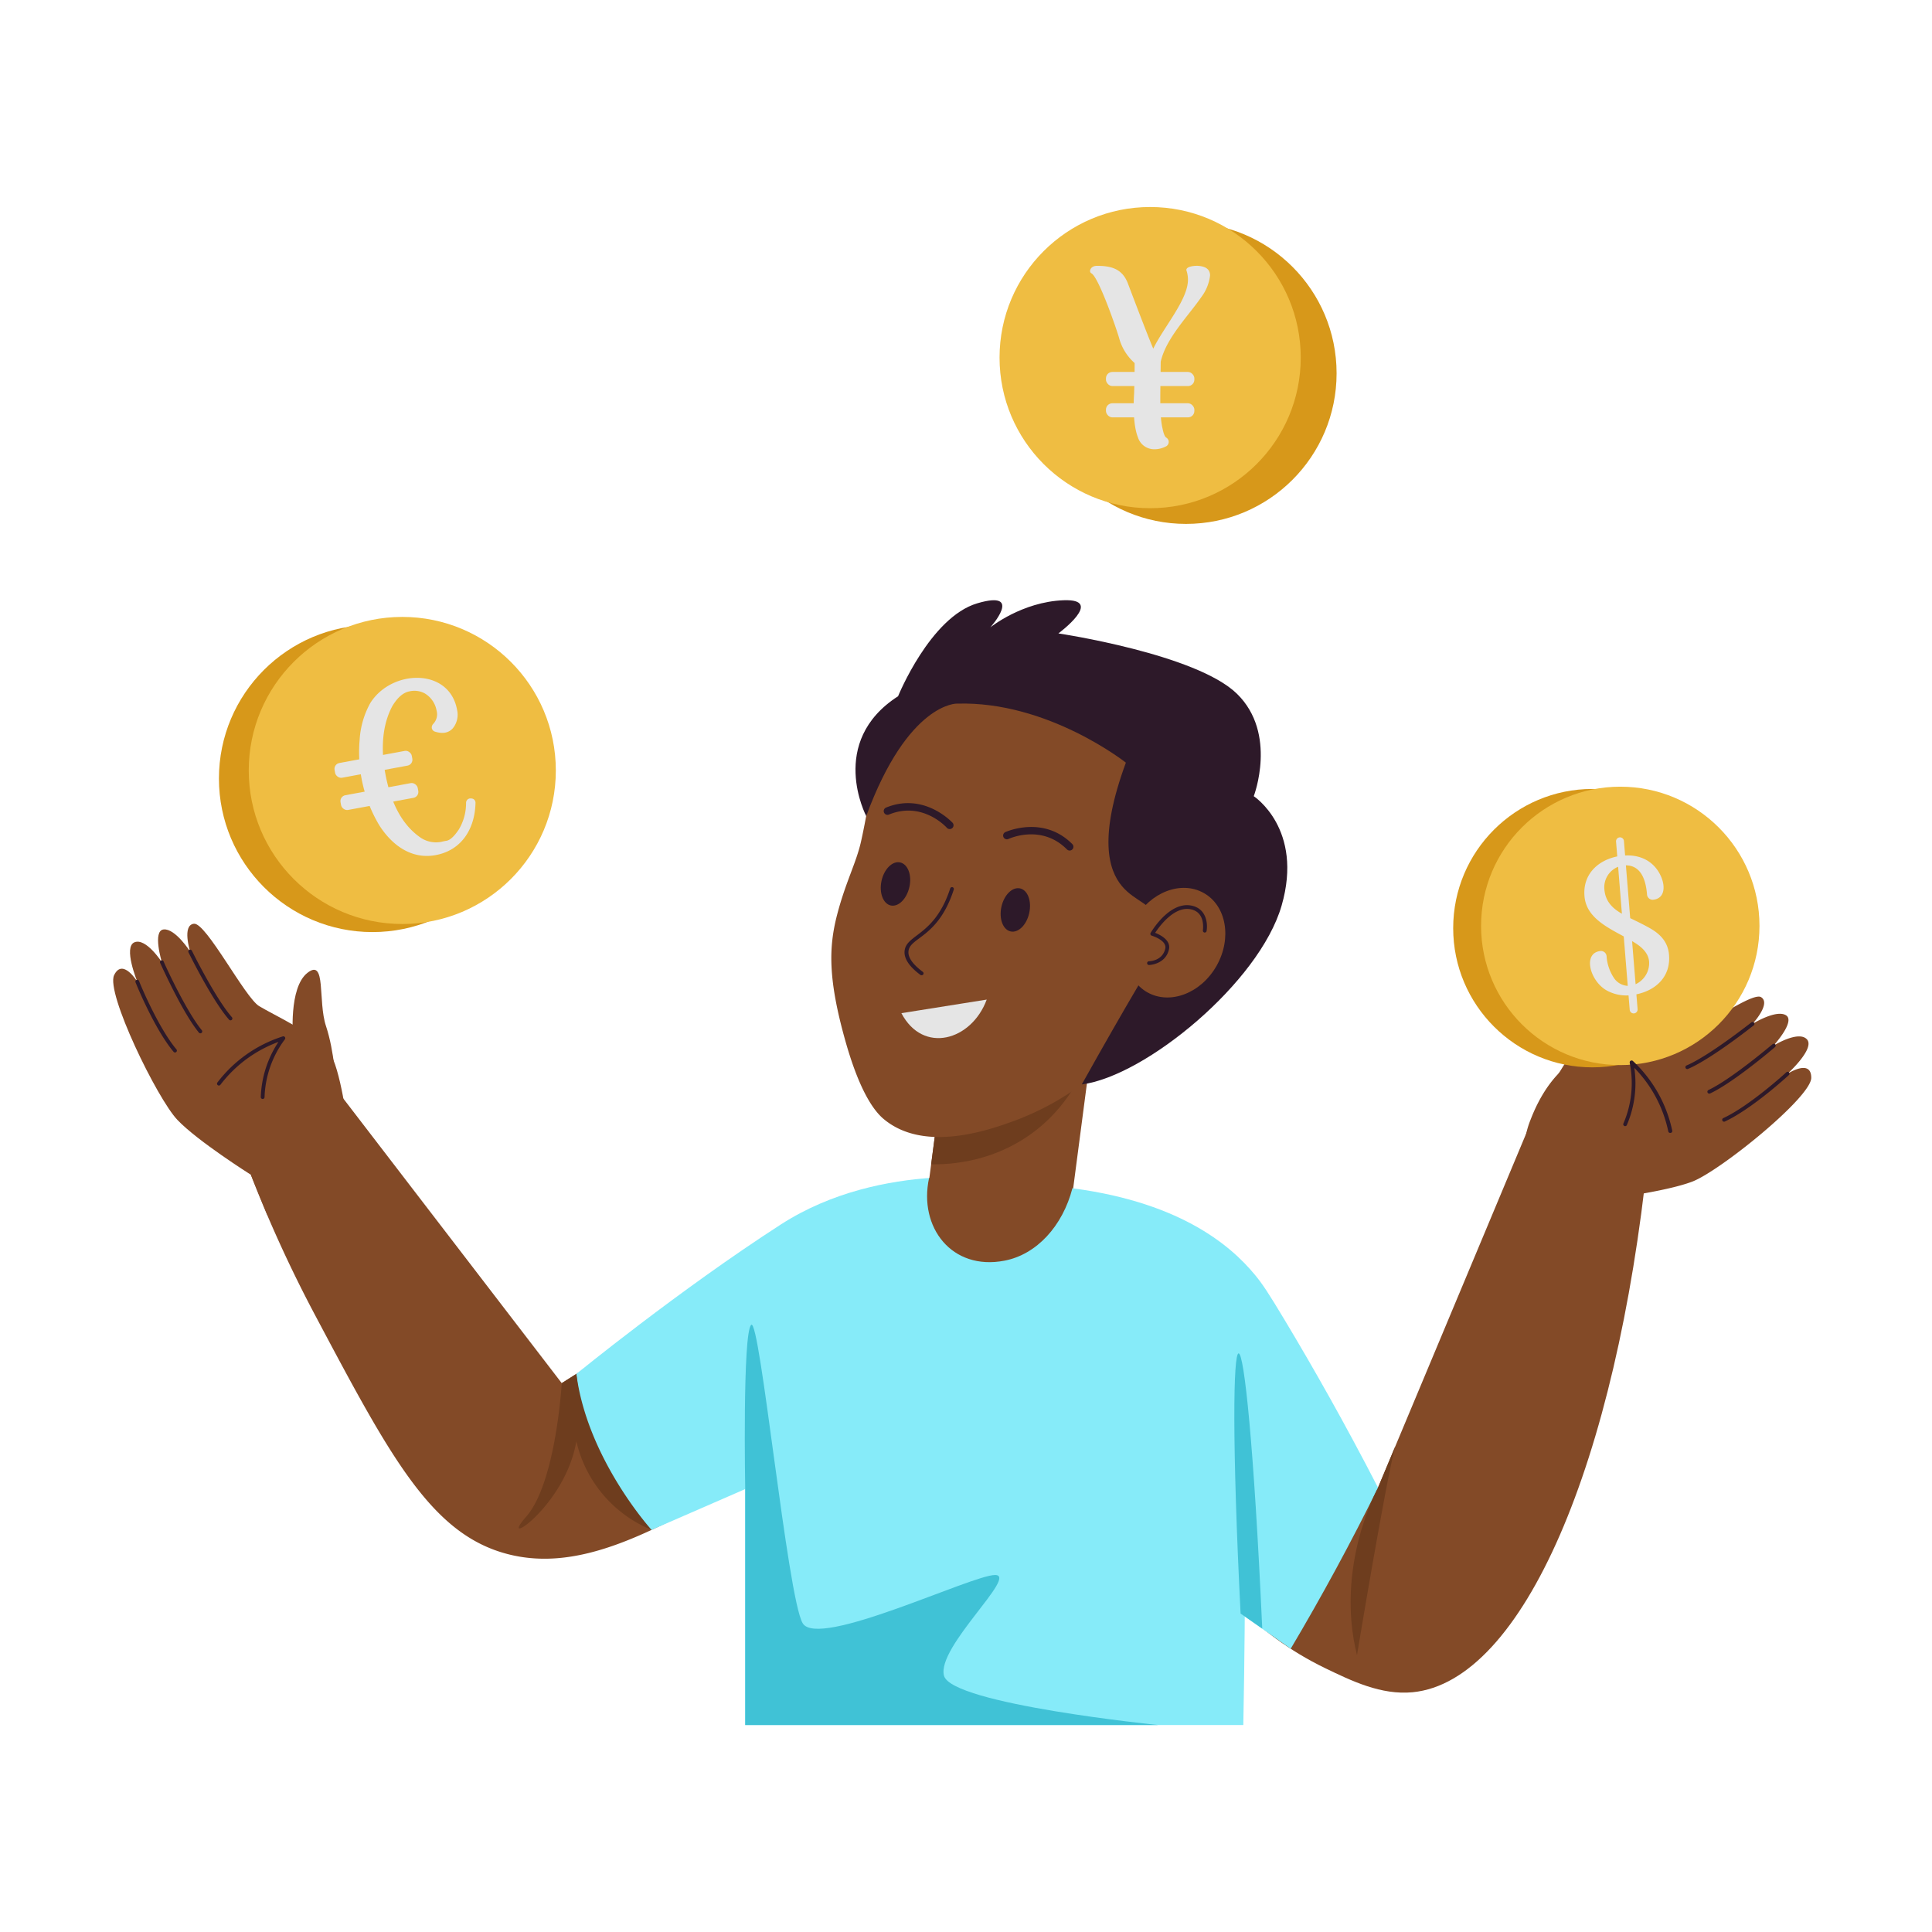 <svg height="512" viewBox="0 0 512 512" width="512" xmlns="http://www.w3.org/2000/svg" xmlns:xlink="http://www.w3.org/1999/xlink"><clipPath id="clip-path"><path d="m247.45 267.06h38.13v73.66h-38.13z" transform="matrix(.992 .13 -.13 .992 41.71 -32.03)"/></clipPath><g id="Money_Exchange" data-name="Money Exchange"><g clip-path="url(#clip-path)"><path d="m247.45 267.06h38.13v73.66h-38.13z" fill="#834a27" transform="matrix(.992 .13 -.13 .992 41.71 -32.03)"/><path d="m284.85 287.75c-9.49 16-26.89 22.81-44.62 20.32l2.22-21.25z" fill="#6e3d1e"/></g><path d="m295.32 321.9c9 .92 22.62 3.82 33.78 13.93 4.86 4.41 7.56 8.64 15.67 22.64 5.49 9.47 12.43 21.64 20.32 36l41.08-98.17 30.55 10.28c-8.39 80.92-33.05 139-62.34 141.88-8.37.81-16.19-3-23.22-6.39-37.75-18.29-49.32-58.29-51.9-68.27 0-.01-18.61-31.8-3.94-51.9z" fill="#834a27"/><path d="m255.81 312.45c-19 1.35-32.56 6.39-41.32 10.65-15.37 7.49-24.7 17.84-65.62 43.45l-59.4-77.39-23 22.17a347.53 347.53 0 0 0 17.23 37.57c19.8 37.28 30.61 57.62 50.69 62.91 18.49 4.87 36.89-5.12 57.48-16.3a157.54 157.54 0 0 0 33-24l10.41-2.72c23.09-6.58 27.22-33.12 20.53-56.34z" fill="#834a27"/><path d="m70.8 321.9-4.3-10.57s-14.14-8.91-19.5-14.56-19-33.67-16.76-38.34 6.15 1.72 6.15 1.72-3.81-9.22-.74-10.44 7.25 5.29 7.25 5.29-2.58-8.41.49-8.69 7 5.86 7 5.86-2.22-7 1-7.37 13.51 19.54 17.28 21.83 15.4 7.7 18.51 12 5 20.15 5 20.15.25 21.46-21.38 23.12z" fill="#834a27"/><path d="m77.67 275.14s-1.23-13.39 3.81-17.33 2.7 7.5 4.92 14.14 2.7 15.85 2.7 15.85-12.78-5.9-11.43-12.66z" fill="#834a27"/><path d="m416.18 325.63 8.41-7.7s16.59-2 23.9-4.8 31.51-22.33 31.51-27.5-6.29-1.07-6.29-1.07 7.39-6.7 5.14-9.13-8.85 1.67-8.85 1.67 5.93-6.49 3.28-8.06-8.85 2.3-8.85 2.3 5-5.38 2.28-7.08-20.58 11.87-25 12.33c-10.95 1.15-14.35-.71-21.85 2.89-7.82 3.75-12 11.41-14.26 17.29a22.89 22.89 0 0 0 10.58 28.86z" fill="#834a27"/><path d="m427.36 280.43s6.84-11.57 4-17.28-5.65 5.61-10.49 10.66-9.25 13.19-9.25 13.19 14.07.12 15.74-6.57z" fill="#834a27"/><path d="m309.4 190.32c-14.73-14.39-38.94-17.26-54.9-8.51a49.47 49.47 0 0 0 -11.92 7.91c-11.39 8.33-11.25 19.32-14.41 33.34-1.28 5.66-4.08 10.71-6.32 19.33s-2.44 17 2.15 33.35c3.55 12.63 7.22 18.3 10.11 20.75 11.07 9.37 29 2.66 35.7.16a73.07 73.07 0 0 0 16.88-9.26c9.44-5.82 31.47-22.14 35.41-50.25.9-6.02 4.26-30.25-12.7-46.82z" fill="#834a27"/><path d="m244.21 258.45a.49.49 0 0 1 -.3-.1c-3-2.23-4.4-4.38-4.18-6.38.49-4.45 8-3.93 12.08-16.52a.51.51 0 0 1 .63-.33.49.49 0 0 1 .32.63c-4.13 12.81-11.63 12.58-12 16.33-.18 1.62 1.1 3.46 3.79 5.47a.5.5 0 0 1 -.34.9z" fill="#2d1929"/><path d="m241 235.05c-.69 3.15-2.9 5.35-4.93 4.91s-3.14-3.36-2.46-6.51 2.89-5.34 4.93-4.9 3.17 3.35 2.46 6.5z" fill="#2d1929"/><path d="m272.76 241.94c-.68 3.15-2.89 5.35-4.93 4.9s-3.13-3.35-2.45-6.5 2.89-5.35 4.93-4.91 3.14 3.36 2.45 6.51z" fill="#2d1929"/><path d="m251.67 219.71a1 1 0 0 1 -.74-.33c-.26-.3-6.55-7.12-15.36-3.51a1 1 0 0 1 -1.3-.55 1 1 0 0 1 .54-1.3c10.14-4.15 17.53 3.94 17.61 4a1 1 0 0 1 -.75 1.69z" fill="#2d1929"/><path d="m283.47 225.4a1 1 0 0 1 -.71-.29c-6.7-6.76-15.15-2.94-15.51-2.77a1 1 0 0 1 -.85-1.81c.1-.05 10.07-4.61 17.78 3.17a1 1 0 0 1 -.71 1.7z" fill="#2d1929"/><path d="m248.56 314.21c-3.84.77-35.12 7.51-51.07 33.89v109.06h132c.35-17.87.45-33.47.46-46.19 0-45.21-.09-67.82-13.22-80.65-4.32-4.22-8.32-6-16.33-9.58-6.01-2.66-26.72-11.56-51.84-6.53z" fill="#86ebf9"/><path d="m267.39 312.77s-33.49-5.67-60.48 11.74-54.17 39.6-54.17 39.6 2.8 32 19.92 41.33l39.18-17.07s63.5-24.37 55.55-75.6z" fill="#86ebf9"/><path d="m281.63 314.59c30.47 3.41 44.37 15.29 50.95 23.27 1.91 2.31 3.46 4.59 8.06 12.27 7.48 12.48 15.85 27.23 24.55 44.11q-10.72 21.76-23.14 42.69l-21.22-14.93s-71.83-74.82-39.2-107.41z" fill="#86ebf9"/><path d="m246.21 312.21c-2.81 13 6 24.59 20 21.88 8.51-1.63 15.42-9.19 18-19.22-11.54-7.87-25.6-8.4-38-2.66z" fill="#834a27"/><circle cx="422" cy="245.97" fill="#d7981a" r="36.89"/><circle cx="429.39" cy="245.37" fill="#efbd42" r="36.89"/><path d="m419.9 237.44c-.45-5.62 3.39-9.39 8.69-10.48l-.32-3.92a1 1 0 1 1 2.09-.17l.31 3.84c4.12-.22 7.85 1.59 9.59 5.74 1.16 2.79.77 5.76-2.26 6a1.52 1.52 0 0 1 -1.53-1.51c-.43-5-2.28-7.57-5.59-7.62l1.14 14c2.77 1.32 4.6 2.28 5.55 2.85 2.55 1.52 4.48 3.58 4.74 6.87.47 5.69-3.36 9.37-8.65 10.47l.32 3.92a1 1 0 1 1 -2.09.17l-.31-3.81a10.81 10.81 0 0 1 -5.69-1.26c-4.57-2.46-6.6-10.11-1.64-10.51a1.51 1.51 0 0 1 1.52 1.51 11.85 11.85 0 0 0 1.85 5.5 4.67 4.67 0 0 0 3.75 2.23l-1.06-13.1c-4.75-2.57-10-5.23-10.41-10.7m9.92 4.66-1-12.41a5.84 5.84 0 0 0 -3.64 6c.25 3.11 2.1 5 4.65 6.44m3.62 18.68a6.17 6.17 0 0 0 3.58-6c-.19-2.32-2-4-4.51-5.42z" fill="#e5e5e5"/><path d="m197.49 394.62s-.74-41.29 1.58-43.51 9.58 72.09 13.64 79.05 44.8-12.77 51-12.77-15.58 19.16-13.54 26.7 56.83 13.07 56.83 13.07h-109.51z" fill="#40c2d6"/><path d="m328.77 427.61c-4.56-90.81 1.27-94.38 5.74 4z" fill="#40c2d6"/><g fill="#2d1929"><path d="m69.11 290.73a28.16 28.16 0 0 1 4.68-14.61 34.07 34.07 0 0 0 -15.38 11.36.5.5 0 0 1 -.7.1.51.51 0 0 1 -.1-.7 35.19 35.19 0 0 1 17.33-12.22.5.5 0 0 1 .55.78 27 27 0 0 0 -5.38 15.32.5.5 0 0 1 -1-.03z"/><path d="m61.08 270.4a.51.51 0 0 1 -.37-.17c-4.46-5.07-10.5-17.33-10.76-17.85a.51.51 0 0 1 .23-.67.5.5 0 0 1 .67.23c.06.13 6.24 12.66 10.61 17.63a.5.5 0 0 1 -.38.83z"/><path d="m53.1 273.84a.48.48 0 0 1 -.39-.19c-4.42-5.39-10-17.93-10.27-18.46a.5.5 0 0 1 .25-.66.51.51 0 0 1 .67.26c0 .12 5.79 12.94 10.12 18.23a.5.5 0 0 1 -.38.82z"/><path d="m46.38 278.92a.49.49 0 0 1 -.38-.18c-5.08-6.06-9.88-17.9-10.08-18.4a.5.5 0 0 1 .93-.38c0 .12 4.94 12.2 9.91 18.14a.5.5 0 0 1 -.38.82z"/><path d="m442.6 300.23a.49.49 0 0 1 -.49-.4 34 34 0 0 0 -9-16.84 28 28 0 0 1 -2 15.2.5.5 0 0 1 -.91-.4 27.11 27.11 0 0 0 1.69-16.15.51.51 0 0 1 .84-.47 35.21 35.21 0 0 1 10.43 18.46.5.5 0 0 1 -.56.6z"/><path d="m447 282.34c6.07-2.63 17-11.3 17.13-11.39a.5.5 0 0 1 .63.78c-.46.36-11.17 8.85-17.36 11.52a.5.5 0 1 1 -.4-.91z"/><path d="m452.75 288.87c6.18-2.93 16.85-12.05 17-12.15a.5.5 0 0 1 .7.06.49.49 0 0 1 -.05.7c-.44.38-10.88 9.31-17.18 12.29a.5.5 0 0 1 -.47-.9z"/><path d="m456.65 296.33c7-3.23 16.63-12.05 16.72-12.14a.5.5 0 1 1 .68.73c-.4.37-9.81 9-17 12.32a.5.5 0 0 1 -.4-.91z"/></g><path d="m148.87 366.55s-1.53 26.42-9.43 35.39 10.38-2.62 13.3-20a33.43 33.43 0 0 0 19.92 23.48s-17-18.71-19.92-41.33z" fill="#6e3d1e"/><path d="m365.09 394.46s-11.36 20.59-5.47 44.18c0 0 7.46-45.24 10.14-55.34z" fill="#6e3d1e"/><path d="m229.56 216.27s-10.36-19.66 8.44-31.76c0 0 8.49-20.94 21-24.63s3.44 6.39 3.44 6.39 8.36-6.78 19.42-7.2-1.37 8.79-1.37 8.79 36.51 5.43 47.32 16 4.45 27.14 4.45 27.14 13.27 8.63 7.38 29-36.1 45.22-52.95 47.38c6.3-11.29 11.22-19.8 14.28-25 5-8.49 7.82-13.15 6.23-18s-6.34-5.38-9.83-9.5c-3.72-4.39-6.21-13.18 1-32.77 0 0-20.66-16.38-44.74-15.64 0-.04-12.99-.33-24.07 29.8z" fill="#2d1929"/><path d="m319 236.65c-6-3.38-14.2-.22-18.31 7.06s-2.59 15.94 3.41 19.29 14.19.23 18.31-7.06 2.59-15.94-3.41-19.29z" fill="#834a27"/><path d="m304 255.25a.51.51 0 0 1 .49-.51c.15 0 3.57-.07 4.32-3.34.5-2.21-3.55-3.43-3.59-3.44a.5.5 0 0 1 -.29-.73c.2-.34 4.9-8.31 10.7-7.26 4.06.73 4.48 4.73 4.13 6.75a.5.5 0 0 1 -.57.41.51.51 0 0 1 -.41-.58c0-.2.77-4.86-3.33-5.6-4.32-.78-8.2 4.55-9.33 6.26 1.32.51 4.23 1.93 3.66 4.41-.92 4-5.24 4.12-5.28 4.12a.5.5 0 0 1 -.5-.49z" fill="#2d1929"/><path d="m238.88 268.5 22.61-3.6c-4.01 10.88-16.86 14.55-22.61 3.6z" fill="#e5e5e5"/><circle cx="314.3" cy="98.93" fill="#d7981a" r="39.91"/><circle cx="304.8" cy="94.77" fill="#efbd42" r="39.91"/><path d="m317.3 70.44c-1 0-2.91.2-2.91 1.13a7.89 7.89 0 0 1 .43 2.58c0 5.26-6.37 12.46-9.19 18.24-1-2.19-5.87-15-6.72-17.26-1.45-3.77-4.19-4.68-8.21-4.68-1.16 0-1.82.69-1.82 1.42a.68.68 0 0 0 .44.61c2 1.41 6.63 14.87 7.27 17.15a13.5 13.5 0 0 0 4.1 6.58c0 4.25-.11 6.94-.14 8.14-.23 3.23-.2 8.5 1 11.51a4.52 4.52 0 0 0 4.29 3.2 6.61 6.61 0 0 0 3.23-.8 1.33 1.33 0 0 0 0-2.29c-.4-.25-.72-1.09-1-2.47-.85-3.64-.53-9.61-.47-17.62 1.4-6.28 7.4-12.23 10.79-17.19a11.74 11.74 0 0 0 2.29-5.69c0-1.61-1.13-2.45-3.38-2.56z" fill="#e5e5e5"/><rect fill="#e5e5e5" height="3.74" rx="1.69" width="23.43" x="293.09" y="98.57"/><rect fill="#e5e5e5" height="3.74" rx="1.69" width="23.43" x="293.09" y="106.87"/><circle cx="98.71" cy="206.32" fill="#d7981a" r="40.69"/><circle cx="106.61" cy="204.18" fill="#efbd42" r="40.69"/><path d="m115.46 226.61c6.9-1.27 10.37-7 10.55-13.73v-.28c-.13-.72-.62-1.06-1.5-1a1.18 1.18 0 0 0 -1 1.21 13.51 13.51 0 0 1 -1.91 7c-1.22 1.82-2.31 2.84-3.27 3s-1.47.31-1.5.31a7.35 7.35 0 0 1 -5.36-1.13q-7.14-4.91-9.36-17c-1.12-6-1-12.55 1.89-17.92 1.39-2.28 2.89-3.55 4.5-3.85a5.76 5.76 0 0 1 4 .5 6.63 6.63 0 0 1 3.19 4.55 3.67 3.67 0 0 1 -.81 3.49 1.46 1.46 0 0 0 -.45.86 1.16 1.16 0 0 0 0 .32 1.19 1.19 0 0 0 .81.94c1.82.58 3.53.52 4.8-.92a5.71 5.71 0 0 0 1.08-4.89c-2.09-11.24-17.45-10.67-23-1.73a22.82 22.82 0 0 0 -2.81 9.74 37.7 37.7 0 0 0 5.23 22.67c3.46 5.4 8.63 9.03 14.92 7.86z" fill="#e5e5e5"/><rect fill="#e5e5e5" height="3.97" rx="1.58" transform="matrix(.983 -.182 .182 .983 -35.28 21.46)" width="20.81" x="88.66" y="200.58"/><rect fill="#e5e5e5" height="3.97" rx="1.58" transform="matrix(.983 -.182 .182 .983 -36.81 21.89)" width="20.81" x="90.24" y="209.12"/></g></svg>